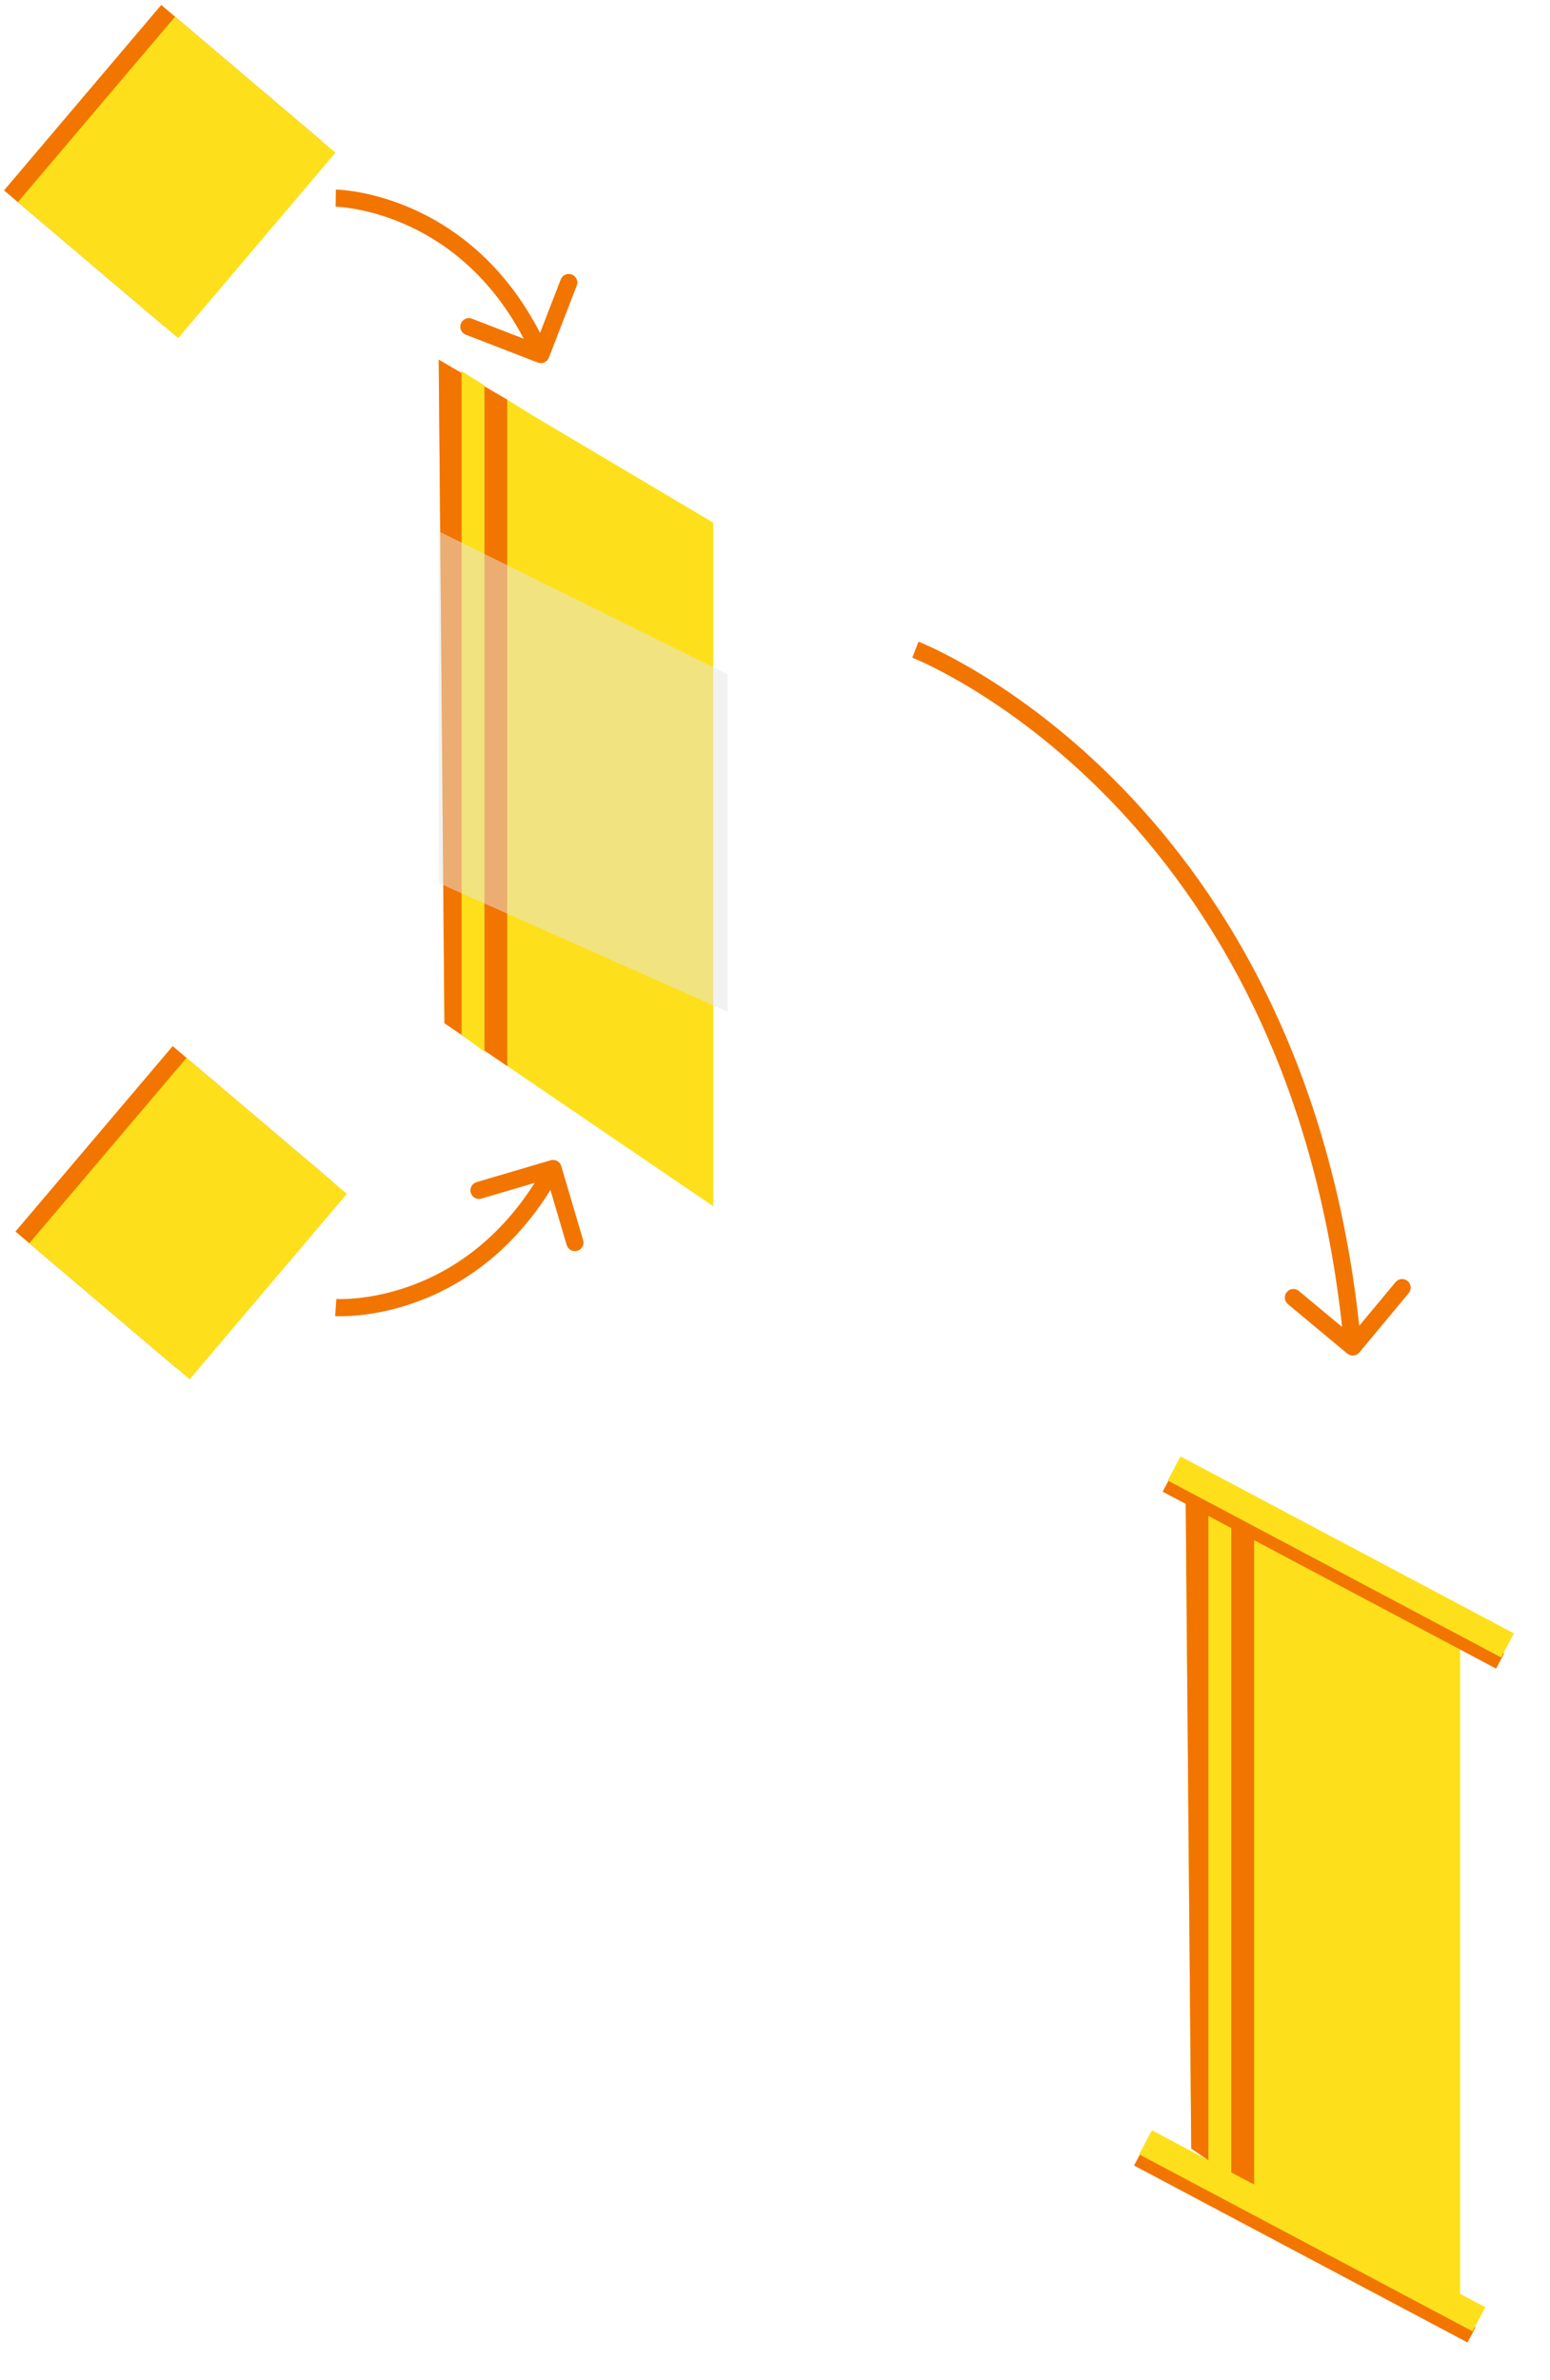 <svg width="271" height="416" viewBox="0 0 271 416" fill="none" xmlns="http://www.w3.org/2000/svg">
<path d="M235.554 236.614C236.191 237.144 237.137 237.058 237.667 236.421L246.302 226.044C246.832 225.407 246.745 224.462 246.109 223.932C245.472 223.402 244.526 223.488 243.996 224.125L236.32 233.349L227.096 225.673C226.459 225.143 225.514 225.23 224.984 225.867C224.454 226.503 224.54 227.449 225.177 227.979L235.554 236.614ZM160.046 113.568C159.504 114.967 159.504 114.966 159.503 114.966C159.504 114.966 159.504 114.966 159.504 114.967C159.505 114.967 159.507 114.968 159.51 114.969C159.516 114.971 159.526 114.975 159.54 114.981C159.568 114.992 159.613 115.01 159.672 115.034C159.792 115.083 159.973 115.159 160.213 115.262C160.692 115.47 161.405 115.789 162.319 116.231C164.148 117.116 166.784 118.491 169.981 120.439C176.376 124.337 185.009 130.528 193.918 139.68C211.72 157.967 230.672 188.126 235.02 235.598L238.007 235.325C233.592 187.115 214.31 156.327 196.068 137.588C186.956 128.227 178.116 121.884 171.542 117.878C168.255 115.874 165.533 114.453 163.625 113.531C162.671 113.069 161.92 112.732 161.404 112.509C161.145 112.397 160.946 112.314 160.808 112.258C160.74 112.23 160.686 112.208 160.65 112.194C160.631 112.186 160.617 112.18 160.606 112.176C160.601 112.174 160.597 112.173 160.594 112.171C160.592 112.171 160.591 112.17 160.59 112.17C160.588 112.169 160.587 112.169 160.046 113.568Z" fill="#F27500"/>
<path d="M28.191 0.867L0.703 33.281L28.738 57.055L56.226 24.641L28.191 0.867Z" fill="#F27500"/>
<path d="M30.613 2.921L3.125 35.335L31.16 59.109L58.648 26.695L30.613 2.921Z" fill="#FDE01B"/>
<path d="M30.191 182.867L2.703 215.281L30.738 239.055L58.226 206.641L30.191 182.867Z" fill="#F27500"/>
<path d="M32.613 184.921L5.125 217.335L33.16 241.109L60.648 208.695L32.613 184.921Z" fill="#FDE01B"/>
<path d="M94.024 63.378C94.797 63.677 95.665 63.293 95.965 62.521L100.838 49.931C101.137 49.158 100.753 48.289 99.98 47.99C99.207 47.691 98.339 48.075 98.04 48.848L93.708 60.039L82.517 55.707C81.745 55.408 80.876 55.792 80.577 56.565C80.278 57.337 80.662 58.206 81.434 58.505L94.024 63.378ZM58.702 34.634C58.683 36.134 58.682 36.134 58.682 36.134C58.681 36.134 58.681 36.134 58.681 36.134C58.68 36.134 58.68 36.134 58.681 36.134C58.681 36.134 58.684 36.134 58.687 36.134C58.694 36.134 58.707 36.135 58.725 36.135C58.761 36.136 58.82 36.139 58.899 36.142C59.058 36.15 59.301 36.166 59.618 36.194C60.254 36.252 61.188 36.363 62.352 36.58C64.681 37.013 67.921 37.863 71.524 39.53C78.706 42.852 87.385 49.44 93.194 62.585L95.938 61.373C89.799 47.483 80.546 40.398 72.784 36.807C68.914 35.017 65.428 34.1 62.9 33.63C61.635 33.395 60.608 33.272 59.888 33.206C59.529 33.174 59.246 33.156 59.048 33.146C58.95 33.141 58.872 33.138 58.818 33.137C58.79 33.136 58.768 33.135 58.752 33.135C58.744 33.135 58.738 33.135 58.733 33.135C58.73 33.135 58.728 33.135 58.726 33.135C58.725 33.135 58.724 33.135 58.724 33.135C58.723 33.135 58.722 33.134 58.702 34.634Z" fill="#F27500"/>
<path d="M96.269 202.824C97.063 202.59 97.898 203.044 98.132 203.838L101.953 216.786C102.188 217.581 101.734 218.415 100.939 218.65C100.144 218.884 99.31 218.43 99.076 217.635L95.679 206.126L84.17 209.523C83.376 209.757 82.541 209.303 82.307 208.509C82.072 207.714 82.526 206.88 83.321 206.645L96.269 202.824ZM58.703 228.566C58.807 227.069 58.806 227.069 58.805 227.069C58.805 227.069 58.805 227.069 58.804 227.069C58.804 227.069 58.804 227.069 58.804 227.069C58.805 227.069 58.807 227.069 58.811 227.069C58.818 227.07 58.831 227.071 58.849 227.071C58.885 227.073 58.944 227.076 59.023 227.079C59.182 227.084 59.425 227.089 59.744 227.086C60.382 227.081 61.322 227.047 62.5 226.927C64.857 226.687 68.156 226.106 71.883 224.741C79.314 222.021 88.505 216.169 95.376 203.546L98.011 204.98C90.751 218.318 80.947 224.618 72.915 227.559C68.911 229.024 65.362 229.651 62.803 229.911C61.524 230.042 60.489 230.08 59.767 230.086C59.406 230.089 59.123 230.083 58.925 230.077C58.826 230.074 58.749 230.07 58.694 230.067C58.667 230.066 58.645 230.065 58.629 230.064C58.621 230.063 58.615 230.063 58.609 230.063C58.607 230.062 58.605 230.062 58.603 230.062C58.602 230.062 58.601 230.062 58.6 230.062C58.599 230.062 58.599 230.062 58.703 228.566Z" fill="#F27500"/>
<path d="M124.703 91.368L76.703 62.868L77.703 178.868L124.703 210.868V91.368Z" fill="#FDE01B"/>
<path d="M88.703 186.368V69.868L76.703 62.868L77.703 178.868L88.703 186.368Z" fill="#F27500"/>
<path d="M84.703 183.868V67.368L80.703 64.868V180.868L84.703 183.868Z" fill="#FDE01B"/>
<path d="M92.703 188.868V72.368L88.703 69.868V185.868L92.703 188.868Z" fill="#FDE01B"/>
<path d="M127.203 117.868L76.703 92.868V154.368L127.203 176.868V117.868Z" fill="#E6E6E6" fill-opacity="0.5"/>
<path d="M255.279 288.091L207.279 259.591L208.279 375.591L255.279 407.591V288.091Z" fill="#FDE01B"/>
<path d="M219.279 383.091V266.591L207.279 259.591L208.279 375.591L219.279 383.091Z" fill="#F27500"/>
<path d="M215.279 380.591V264.091L211.279 261.591V377.591L215.279 380.591Z" fill="#FDE01B"/>
<path d="M223.279 385.591V269.091L219.279 266.591V382.591L223.279 385.591Z" fill="#FDE01B"/>
<g filter="url(#filter0_d)">
<rect x="261.58" y="291.687" width="66" height="3" transform="rotate(-152.05 261.58 291.687)" fill="#F27500"/>
</g>
<g filter="url(#filter1_d)">
<rect x="262.463" y="289.734" width="66" height="4.764" transform="rotate(-152.05 262.463 289.734)" fill="#FDE01B"/>
</g>
<g filter="url(#filter2_d)">
<rect x="256.58" y="409.483" width="66" height="3" transform="rotate(-152.05 256.58 409.483)" fill="#F27500"/>
</g>
<g filter="url(#filter3_d)">
<rect x="257.463" y="407.53" width="66" height="4.764" transform="rotate(-152.05 257.463 407.53)" fill="#FDE01B"/>
</g>
<defs>
<filter id="filter0_d" x="197.279" y="252.103" width="71.708" height="45.584" filterUnits="userSpaceOnUse" color-interpolation-filters="sRGB">
<feFlood flood-opacity="0" result="BackgroundImageFix"/>
<feColorMatrix in="SourceAlpha" type="matrix" values="0 0 0 0 0 0 0 0 0 0 0 0 0 0 0 0 0 0 127 0"/>
<feOffset/>
<feGaussianBlur stdDeviation="3"/>
<feColorMatrix type="matrix" values="0 0 0 0 0 0 0 0 0 0 0 0 0 0 0 0 0 0 0.25 0"/>
<feBlend mode="normal" in2="BackgroundImageFix" result="effect1_dropShadow"/>
<feBlend mode="normal" in="SourceGraphic" in2="effect1_dropShadow" result="shape"/>
</filter>
<filter id="filter1_d" x="198.162" y="248.591" width="72.534" height="47.143" filterUnits="userSpaceOnUse" color-interpolation-filters="sRGB">
<feFlood flood-opacity="0" result="BackgroundImageFix"/>
<feColorMatrix in="SourceAlpha" type="matrix" values="0 0 0 0 0 0 0 0 0 0 0 0 0 0 0 0 0 0 127 0"/>
<feOffset/>
<feGaussianBlur stdDeviation="3"/>
<feColorMatrix type="matrix" values="0 0 0 0 0 0 0 0 0 0 0 0 0 0 0 0 0 0 0.25 0"/>
<feBlend mode="normal" in2="BackgroundImageFix" result="effect1_dropShadow"/>
<feBlend mode="normal" in="SourceGraphic" in2="effect1_dropShadow" result="shape"/>
</filter>
<filter id="filter2_d" x="192.279" y="369.899" width="71.708" height="45.584" filterUnits="userSpaceOnUse" color-interpolation-filters="sRGB">
<feFlood flood-opacity="0" result="BackgroundImageFix"/>
<feColorMatrix in="SourceAlpha" type="matrix" values="0 0 0 0 0 0 0 0 0 0 0 0 0 0 0 0 0 0 127 0"/>
<feOffset/>
<feGaussianBlur stdDeviation="3"/>
<feColorMatrix type="matrix" values="0 0 0 0 0 0 0 0 0 0 0 0 0 0 0 0 0 0 0.25 0"/>
<feBlend mode="normal" in2="BackgroundImageFix" result="effect1_dropShadow"/>
<feBlend mode="normal" in="SourceGraphic" in2="effect1_dropShadow" result="shape"/>
</filter>
<filter id="filter3_d" x="193.162" y="366.387" width="72.534" height="47.143" filterUnits="userSpaceOnUse" color-interpolation-filters="sRGB">
<feFlood flood-opacity="0" result="BackgroundImageFix"/>
<feColorMatrix in="SourceAlpha" type="matrix" values="0 0 0 0 0 0 0 0 0 0 0 0 0 0 0 0 0 0 127 0"/>
<feOffset/>
<feGaussianBlur stdDeviation="3"/>
<feColorMatrix type="matrix" values="0 0 0 0 0 0 0 0 0 0 0 0 0 0 0 0 0 0 0.25 0"/>
<feBlend mode="normal" in2="BackgroundImageFix" result="effect1_dropShadow"/>
<feBlend mode="normal" in="SourceGraphic" in2="effect1_dropShadow" result="shape"/>
</filter>
</defs>
</svg>
